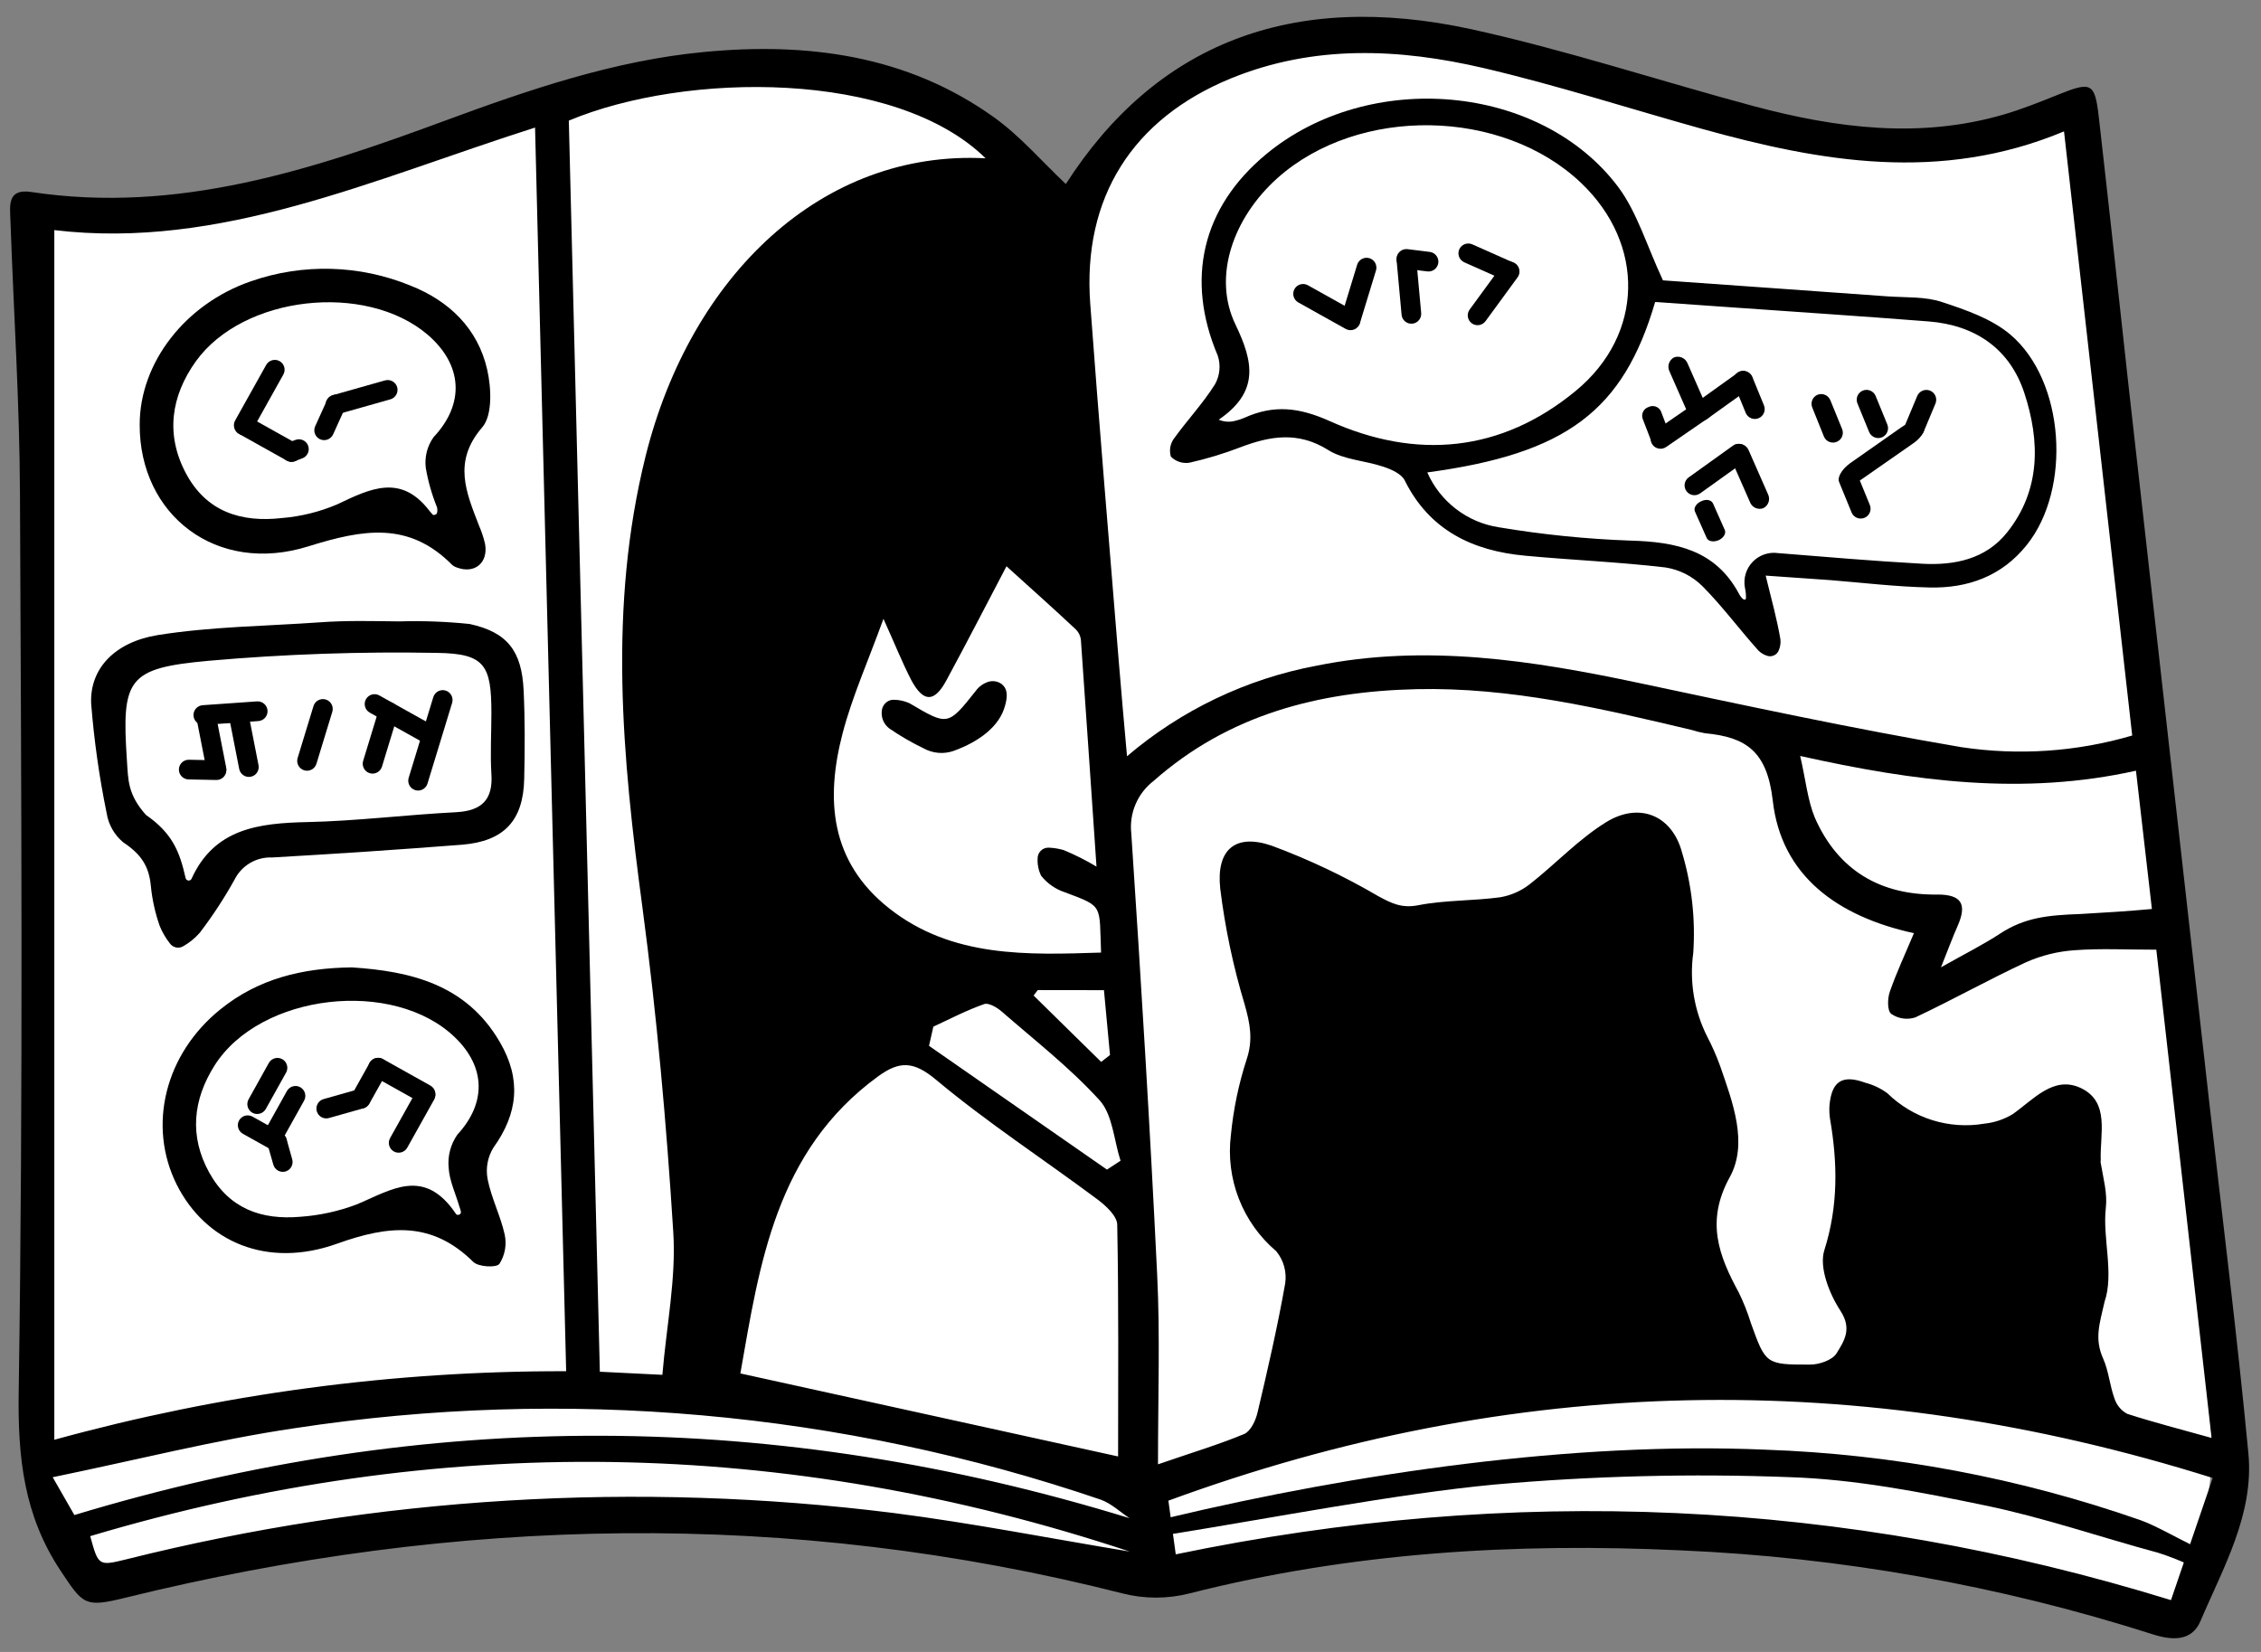 <svg width="130" height="95" viewBox="0 0 130 95" fill="none" xmlns="http://www.w3.org/2000/svg">
<rect x="0" y="0" width="130" height="95" fill="#808080" stroke="none"/>
<path d="M1.428 12.593L2.39 83.291L5.243 91.228C5.243 91.228 39.627 81.901 65.758 91.228C74.935 89.108 103.334 84.021 124.528 93.348C127.071 89.108 127.232 83.291 127.232 83.291L119.433 6.437C119.433 6.437 111.803 13.645 89.762 3.894C72.383 -3.738 61.626 11.762 61.626 11.762C61.626 11.762 52.173 4.131 44.671 3.8C37.168 3.47 15.212 13.238 1.428 12.593Z" fill="white"/>
<path d="M61.282 10.583C66.432 2.554 74.223 -0.575 84.595 1.68C90.063 2.88 95.404 4.648 100.825 6.102C105.585 7.374 110.396 7.997 115.237 6.577C116.3 6.263 117.335 5.848 118.365 5.432C120.242 4.678 120.446 4.763 120.671 6.704C121.251 11.792 121.807 16.917 122.366 22.022C123.909 35.761 125.456 49.498 127.007 63.234C127.775 70.017 128.631 76.801 129.275 83.584C129.606 87.082 127.834 90.134 126.52 93.225C126.024 94.399 124.892 94.348 123.765 93.983C114.977 91.177 105.854 89.554 96.637 89.159C87.104 88.71 77.669 89.278 68.374 91.639C67.122 91.956 65.811 91.956 64.559 91.639C45.4 86.772 26.275 87.183 7.167 91.893C4.869 92.457 4.776 92.275 3.488 90.337C1.368 87.149 1.016 83.817 1.076 80.006C1.334 62.789 1.224 45.568 1.148 28.351C1.127 23.166 0.783 17.935 0.601 12.686C0.571 11.838 0.402 10.829 1.796 11.041C10.202 12.313 17.937 9.769 25.626 6.925C30.454 5.144 35.337 3.478 40.479 2.99C46.413 2.422 52.152 3.164 57.154 6.747C58.671 7.836 59.922 9.303 61.282 10.583ZM32.552 78.84C31.946 54.925 31.361 31.243 30.764 7.336C21.447 10.304 12.664 14.373 3.123 13.233V82.799C12.709 80.157 22.609 78.831 32.552 78.857V78.84ZM118.674 7.556C111.57 10.524 104.686 9.312 97.837 7.404C93.657 6.238 89.525 4.902 85.307 3.915C80.454 2.783 75.558 2.558 70.785 4.504C65.106 6.827 62.236 11.38 62.685 17.464C63.19 24.324 63.77 31.183 64.326 38.043C64.466 39.785 64.627 41.528 64.8 43.491C67.914 40.835 71.668 39.04 75.689 38.285C81.963 37.013 88.113 37.979 94.255 39.281C100.397 40.582 106.547 41.909 112.753 42.965C116.043 43.464 119.402 43.237 122.595 42.299C121.289 30.708 119.992 19.207 118.674 7.556ZM66.581 84.211C68.67 83.491 70.137 83.054 71.54 82.465C71.904 82.308 72.193 81.701 72.299 81.252C72.883 78.785 73.451 76.313 73.892 73.82C73.943 73.491 73.924 73.154 73.835 72.833C73.747 72.511 73.591 72.212 73.379 71.955C72.424 71.144 71.686 70.109 71.231 68.942C70.776 67.775 70.618 66.512 70.773 65.269C70.916 63.795 71.218 62.341 71.675 60.932C72.061 59.787 71.871 58.846 71.557 57.74C70.902 55.568 70.434 53.344 70.158 51.092C69.921 48.841 71.04 47.917 73.125 48.637C75.246 49.423 77.294 50.393 79.246 51.537C80.026 51.961 80.602 52.241 81.543 52.059C83.082 51.758 84.688 51.813 86.252 51.601C86.871 51.497 87.453 51.24 87.948 50.855C89.436 49.693 90.75 48.269 92.343 47.285C94.23 46.115 96.129 46.861 96.709 49.015C97.269 50.885 97.488 52.841 97.358 54.789C97.129 56.438 97.406 58.118 98.155 59.605C98.441 60.153 98.691 60.719 98.901 61.301C99.621 63.387 100.537 65.761 99.443 67.719C98.07 70.229 98.816 72.201 99.969 74.32C100.249 74.892 100.484 75.485 100.672 76.093C101.52 78.445 101.52 78.484 104.085 78.475C104.606 78.475 105.356 78.217 105.594 77.831C106.017 77.14 106.509 76.44 105.822 75.385C105.182 74.405 104.58 72.883 104.894 71.895C105.7 69.352 105.657 66.88 105.221 64.345C105.184 64.095 105.173 63.842 105.187 63.59C105.31 62.178 105.92 61.78 107.251 62.267C107.71 62.386 108.141 62.592 108.522 62.874C109.247 63.584 110.129 64.113 111.097 64.417C112.066 64.72 113.092 64.79 114.092 64.62C114.67 64.56 115.227 64.373 115.724 64.073C116.928 63.226 118.076 61.839 119.636 62.569C121.332 63.37 120.73 65.227 120.785 66.715C120.785 66.77 120.764 66.829 120.785 66.884C120.929 67.758 121.179 68.61 121.077 69.487C120.883 71.183 121.561 73.248 121.005 74.863C120.717 76.135 120.412 76.983 120.925 78.132C121.243 78.844 121.302 79.675 121.573 80.417C121.692 80.798 121.956 81.118 122.307 81.307C123.841 81.803 125.405 82.202 127.16 82.694C126.071 73.078 125.011 63.7 123.981 54.615C122.243 54.615 120.764 54.535 119.297 54.645C118.336 54.709 117.394 54.94 116.512 55.327C114.351 56.328 112.274 57.498 110.12 58.511C109.889 58.585 109.644 58.605 109.403 58.569C109.163 58.533 108.934 58.442 108.734 58.303C108.506 58.113 108.522 57.422 108.658 57.032C109.048 55.913 109.557 54.831 110.044 53.666C105.661 52.707 102.415 50.376 101.927 46.034C101.601 43.211 100.401 42.388 98.032 42.168C97.771 42.12 97.513 42.057 97.26 41.977C92.051 40.739 86.842 39.51 81.433 39.633C75.829 39.764 70.645 41.091 66.318 44.919C65.865 45.27 65.509 45.732 65.287 46.26C65.064 46.788 64.981 47.364 65.046 47.934C65.606 56.392 66.127 64.854 66.534 73.32C66.704 76.788 66.581 80.277 66.581 84.211ZM56.67 9.104C51.487 4.016 39.428 4.118 32.705 6.937C33.304 30.86 33.899 54.843 34.489 78.886L38.084 79.064C38.325 76.211 38.881 73.511 38.711 70.857C38.321 64.633 37.766 58.41 36.944 52.233C35.778 43.533 34.956 34.94 37.122 26.223C39.724 15.815 47.286 8.608 56.67 9.104ZM42.568 78.984L64.287 83.758C64.287 79.518 64.326 74.978 64.237 70.437C64.237 69.937 63.584 69.335 63.092 68.97C60.006 66.668 56.764 64.557 53.818 62.094C52.512 61 51.699 61.017 50.478 61.907C44.586 66.21 43.67 72.731 42.568 78.984ZM127.224 84.996C106.924 78.611 86.977 79.031 67.178 86.301C67.327 87.391 67.454 88.315 67.602 89.388C86.909 85.377 105.95 86.195 124.824 92.02L127.224 84.996ZM50.796 35.588C49.918 38.013 49.003 40.048 48.447 42.172C47.451 45.988 47.735 49.557 51.122 52.237C54.733 55.09 59.087 54.916 63.308 54.781C63.198 52.004 63.465 52.16 61.261 51.325C60.709 51.152 60.222 50.816 59.862 50.363C59.713 50.059 59.643 49.722 59.659 49.384C59.656 49.298 59.672 49.213 59.704 49.133C59.736 49.054 59.784 48.982 59.846 48.922C59.907 48.862 59.98 48.816 60.06 48.786C60.141 48.756 60.226 48.743 60.312 48.748C60.599 48.76 60.883 48.807 61.159 48.888C61.81 49.157 62.441 49.475 63.045 49.837C62.728 45.212 62.444 40.998 62.147 36.784C62.119 36.566 62.021 36.363 61.867 36.207C60.596 35.012 59.269 33.833 57.87 32.565C56.73 34.736 55.598 36.941 54.411 39.132C53.725 40.404 53.097 40.404 52.406 39.132C51.868 38.094 51.444 37.013 50.796 35.588ZM123.727 52.275C123.396 49.417 123.116 46.971 122.811 44.322C116.343 45.763 110.095 44.945 103.504 43.474C103.826 44.852 103.928 46.017 104.352 47.035C105.687 50.058 108.12 51.491 111.405 51.444C112.774 51.444 113.1 51.991 112.575 53.208C112.286 53.856 112.041 54.526 111.6 55.628C113.02 54.827 114.045 54.318 114.991 53.695C116.415 52.767 117.708 52.631 119.619 52.563C121.09 52.478 122.23 52.411 123.727 52.275ZM64.953 89.227C45.153 82.658 25.231 82.363 5.187 88.341C5.654 90.036 5.658 90.07 7.239 89.68C21.657 86.068 36.62 85.162 51.368 87.009C55.908 87.59 60.422 88.481 64.953 89.227ZM64.953 87.315C64.402 86.95 63.902 86.467 63.3 86.246C48.402 81.167 32.5 79.757 16.941 82.134C12.359 82.812 7.849 83.961 3.03 84.953L4.276 87.128C24.554 80.985 44.616 81.049 64.966 87.315H64.953ZM63.647 67.262L64.427 66.753C64.046 65.574 63.978 64.112 63.224 63.276C61.528 61.411 59.523 59.851 57.616 58.189C57.34 57.947 56.849 57.651 56.586 57.744C55.581 58.096 54.636 58.592 53.665 59.041C53.585 59.41 53.5 59.775 53.415 60.144L63.647 67.262ZM59.667 56.938L59.43 57.252L63.313 61.068L63.821 60.673L63.474 56.943L59.667 56.938Z" fill="black"/>
<path d="M18.34 35.792C19.976 35.673 21.426 35.719 22.956 35.736C24.307 35.695 25.659 35.745 27.004 35.885C29.191 36.36 30.001 37.458 30.107 39.7C30.187 41.396 30.179 43.092 30.14 44.788C30.09 47.183 28.992 48.379 26.567 48.578C22.93 48.861 19.289 49.105 15.644 49.312C15.2 49.293 14.761 49.403 14.378 49.629C13.995 49.855 13.686 50.186 13.487 50.583C12.896 51.648 12.229 52.668 11.49 53.636C11.227 53.94 10.914 54.197 10.566 54.399C10.44 54.484 10.285 54.517 10.135 54.489C9.985 54.461 9.852 54.376 9.765 54.251C9.526 53.947 9.331 53.612 9.184 53.254C8.921 52.505 8.748 51.726 8.672 50.935C8.561 49.807 8.12 49.129 7.086 48.442C6.575 48.017 6.236 47.42 6.133 46.764C5.707 44.688 5.41 42.588 5.242 40.476C5.145 38.454 6.599 36.928 9.057 36.525C12.118 36.033 15.309 36.008 18.34 35.792ZM10.672 50.498C10.681 50.536 10.701 50.569 10.729 50.594C10.758 50.619 10.794 50.635 10.832 50.638C10.87 50.642 10.908 50.634 10.941 50.615C10.974 50.596 11 50.567 11.015 50.532C12.329 47.637 14.885 47.336 17.687 47.276C20.489 47.217 23.384 46.853 26.237 46.708C27.686 46.628 28.356 45.996 28.254 44.512C28.182 43.351 28.254 42.185 28.254 41.019C28.254 38.263 27.886 37.585 25.143 37.547C20.758 37.464 16.372 37.616 12.003 38C7.341 38.424 6.98 39.014 7.298 43.741C7.374 44.839 7.332 45.678 8.392 46.865C9.905 47.917 10.329 48.964 10.672 50.498Z" fill="black"/>
<path d="M20.235 55.633C23.571 55.853 26.809 56.591 28.746 59.94C29.98 62.06 29.793 64.023 28.365 66.007C28.034 66.548 27.918 67.194 28.038 67.817C28.25 68.898 28.784 69.937 29.017 70.992C29.144 71.576 29.034 72.186 28.712 72.688C28.526 72.917 27.504 72.858 27.212 72.57C24.834 70.221 22.371 70.45 19.383 71.522C15.348 72.968 11.817 71.412 10.164 68.131C8.468 64.739 9.481 60.614 12.677 58.041C14.839 56.294 17.361 55.666 20.235 55.633ZM26.233 69.835C26.263 69.855 26.298 69.865 26.334 69.865C26.37 69.865 26.406 69.855 26.436 69.835C26.546 69.759 26.5 69.64 26.411 69.381C26.195 68.639 25.838 67.902 25.796 67.151C25.732 66.477 25.911 65.802 26.3 65.248C27.945 63.463 27.953 61.394 26.165 59.664C22.634 56.247 14.97 57.121 12.338 61.271C11.092 63.238 10.872 65.341 12.029 67.431C13.186 69.521 15.043 70.166 17.259 69.975C18.369 69.899 19.462 69.66 20.502 69.267C22.469 68.453 24.389 67.062 26.233 69.835V69.835Z" fill="black"/>
<path d="M8.032 24.413C8.032 20.873 10.643 17.477 14.432 16.175C17.413 15.137 20.671 15.225 23.592 16.421C25.821 17.299 27.474 18.889 28.013 21.259C28.254 22.318 28.322 23.891 27.724 24.578C26.012 26.558 26.817 28.338 27.542 30.229C27.691 30.568 27.807 30.92 27.89 31.281C28.081 32.37 27.288 33.019 26.271 32.637C26.17 32.605 26.076 32.553 25.995 32.485C23.511 29.971 20.879 30.437 17.742 31.416C12.448 33.083 8.01 29.615 8.032 24.413ZM24.885 29.602C24.914 29.64 25.092 29.602 25.122 29.517C25.155 29.401 25.155 29.277 25.122 29.161C24.829 28.437 24.614 27.684 24.482 26.914C24.403 26.288 24.562 25.656 24.927 25.142C26.724 23.238 26.622 20.987 24.575 19.236C21.006 16.213 13.979 16.998 11.261 20.779C9.833 22.776 9.507 24.985 10.685 27.211C11.863 29.436 13.868 30.055 16.195 29.793C17.299 29.703 18.381 29.436 19.4 29C21.269 28.11 23.045 27.219 24.694 29.381C24.77 29.466 24.787 29.487 24.885 29.602Z" fill="black"/>
<path d="M95.615 16.123C99.659 16.411 104.093 16.721 108.522 17.043C109.578 17.119 110.693 17.043 111.672 17.374C113.045 17.827 114.524 18.336 115.597 19.248C118.725 21.91 119.115 28.108 116.538 31.334C115.101 33.136 113.147 33.84 110.926 33.785C109.023 33.743 107.111 33.514 105.225 33.361C104.072 33.276 102.919 33.2 101.52 33.102C101.851 34.455 102.169 35.599 102.368 36.765C102.39 36.97 102.362 37.176 102.287 37.367C102.264 37.438 102.227 37.503 102.178 37.558C102.129 37.614 102.069 37.658 102.001 37.69C101.934 37.721 101.862 37.738 101.787 37.741C101.713 37.743 101.64 37.73 101.571 37.702C101.394 37.641 101.234 37.541 101.1 37.41C100.007 36.189 99.032 34.866 97.871 33.696C97.293 33.128 96.552 32.755 95.751 32.632C93.072 32.318 90.368 32.208 87.698 31.958C84.671 31.682 82.187 30.495 80.763 27.621C80.577 27.248 79.996 26.993 79.542 26.841C78.491 26.485 77.27 26.446 76.372 25.883C74.626 24.784 73.006 25.077 71.285 25.734C70.346 26.094 69.381 26.386 68.399 26.607C68.205 26.641 68.005 26.626 67.818 26.566C67.63 26.505 67.46 26.4 67.322 26.26C67.272 26.094 67.259 25.919 67.284 25.748C67.309 25.576 67.371 25.413 67.466 25.268C68.234 24.191 69.162 23.212 69.857 22.101C69.996 21.853 70.083 21.578 70.11 21.295C70.138 21.012 70.107 20.726 70.018 20.456C68.153 16.068 69.111 11.934 72.782 8.882C78.716 3.956 88.571 4.795 93.047 10.76C94.132 12.219 94.674 14.109 95.615 16.123ZM82.073 27.188C82.439 28.011 83.006 28.729 83.721 29.276C84.436 29.824 85.278 30.183 86.168 30.321C88.671 30.742 91.2 30.998 93.738 31.089C96.362 31.161 98.65 31.627 99.998 34.171C100.028 34.226 100.214 34.552 100.359 34.472C100.431 34.412 100.359 33.929 100.325 33.785C100.277 33.52 100.294 33.247 100.373 32.99C100.451 32.733 100.59 32.498 100.778 32.304C100.966 32.111 101.197 31.966 101.452 31.88C101.707 31.794 101.979 31.769 102.245 31.809C105.004 32.03 107.755 32.267 110.523 32.42C112.384 32.522 114.177 32.157 115.402 30.618C117.343 28.184 117.296 25.361 116.398 22.618C115.571 20.074 113.588 18.697 110.888 18.485C106.929 18.175 102.965 17.916 99.019 17.637L95.166 17.365C93.331 23.636 90.05 26.09 82.073 27.167V27.188ZM70.073 24.136C70.368 24.261 70.696 24.285 71.006 24.204C71.196 24.16 71.382 24.099 71.561 24.021C73.256 23.258 74.71 23.432 76.474 24.225C81.441 26.451 86.312 26.018 90.601 22.478C94.535 19.231 94.594 14.041 90.919 10.531C86.396 6.211 78.114 6.075 73.447 10.243C70.904 12.524 69.704 15.903 71.035 18.663C72.078 20.829 72.409 22.533 70.073 24.136Z" fill="black"/>
<path d="M67.284 87.26C77.983 84.716 90.478 82.893 101.482 83.368C108.852 83.624 116.14 84.995 123.099 87.433C123.896 87.717 125.159 88.434 125.927 88.807C126.35 89.049 125.774 89.727 125.74 89.93C125.202 89.691 124.652 89.48 124.091 89.299C120.777 88.404 117.517 87.276 114.164 86.581C110.451 85.81 106.666 85.068 102.893 84.949C97.239 84.734 91.576 84.876 85.939 85.373C80.327 85.899 72.879 87.344 67.288 88.235" fill="black"/>
<path d="M54.835 43.181C54.551 43.281 54.25 43.32 53.95 43.294C53.651 43.268 53.36 43.179 53.097 43.033C52.411 42.703 51.752 42.32 51.126 41.888C50.971 41.77 50.85 41.612 50.776 41.432C50.701 41.252 50.676 41.055 50.702 40.862C50.718 40.711 50.784 40.569 50.888 40.458C50.992 40.347 51.129 40.273 51.279 40.247C51.639 40.23 51.997 40.303 52.322 40.459C54.479 41.731 54.504 41.757 56.094 39.743C56.284 39.477 56.559 39.284 56.874 39.196C57.001 39.166 57.133 39.164 57.26 39.191C57.388 39.218 57.508 39.273 57.611 39.353C57.73 39.476 58.035 39.692 57.794 40.557C57.484 41.774 56.293 42.651 54.835 43.181Z" fill="black"/>
<path d="M17.043 25.502L14.32 23.979C14.046 23.826 13.701 23.923 13.548 24.196C13.396 24.469 13.494 24.814 13.768 24.967L16.491 26.49C16.765 26.643 17.11 26.546 17.263 26.273C17.416 26 17.317 25.655 17.043 25.502Z" fill="black"/>
<path d="M14.509 24.73L16.291 21.54C16.445 21.266 16.348 20.921 16.075 20.768C15.802 20.616 15.457 20.714 15.304 20.988L13.521 24.178C13.368 24.452 13.465 24.797 13.738 24.95C14.011 25.102 14.356 25.004 14.509 24.73Z" fill="black"/>
<path d="M16.985 25.299L16.557 25.46C16.263 25.57 16.114 25.897 16.224 26.189C16.334 26.482 16.661 26.63 16.955 26.519L17.383 26.358C17.677 26.248 17.826 25.921 17.716 25.629C17.606 25.336 17.279 25.188 16.985 25.299Z" fill="black"/>
<path d="M19.441 23.816L22.443 22.966C22.745 22.881 22.921 22.568 22.836 22.267C22.751 21.966 22.437 21.792 22.135 21.877L19.133 22.727C18.831 22.812 18.656 23.125 18.741 23.426C18.826 23.727 19.14 23.901 19.441 23.816Z" fill="black"/>
<path d="M19.154 24.978L19.824 23.499C19.954 23.214 19.828 22.877 19.544 22.748C19.259 22.619 18.923 22.746 18.794 23.032L18.123 24.51C17.993 24.796 18.119 25.132 18.404 25.262C18.688 25.391 19.024 25.264 19.154 24.978Z" fill="black"/>
<path d="M24.742 62.427L22.019 60.904C21.745 60.751 21.4 60.848 21.247 61.121C21.095 61.394 21.193 61.739 21.467 61.892L24.19 63.415C24.464 63.568 24.809 63.471 24.962 63.198C25.114 62.925 25.016 62.58 24.742 62.427Z" fill="black"/>
<path d="M21.238 63.468L22.237 61.681C22.39 61.407 22.293 61.061 22.02 60.909C21.747 60.756 21.402 60.855 21.249 61.129L20.25 62.916C20.097 63.19 20.194 63.535 20.467 63.688C20.74 63.84 21.085 63.742 21.238 63.468Z" fill="black"/>
<path d="M23.417 65.999L24.958 63.242C25.111 62.968 25.014 62.622 24.741 62.47C24.468 62.317 24.123 62.416 23.97 62.69L22.43 65.447C22.276 65.721 22.374 66.066 22.646 66.219C22.919 66.371 23.264 66.273 23.417 65.999Z" fill="black"/>
<path d="M18.914 64.296L20.884 63.739C21.186 63.653 21.362 63.34 21.277 63.039C21.192 62.739 20.878 62.564 20.576 62.65L18.606 63.207C18.304 63.292 18.128 63.605 18.214 63.906C18.299 64.207 18.612 64.382 18.914 64.296Z" fill="black"/>
<path d="M16.203 65.157L14.519 64.216C14.245 64.063 13.9 64.16 13.747 64.433C13.595 64.706 13.693 65.051 13.967 65.204L15.651 66.145C15.925 66.298 16.27 66.201 16.422 65.928C16.575 65.656 16.477 65.31 16.203 65.157Z" fill="black"/>
<path d="M15.712 66.965L15.39 65.841C15.35 65.696 15.368 65.541 15.442 65.41C15.516 65.279 15.639 65.182 15.784 65.142C15.856 65.121 15.931 65.115 16.005 65.123C16.078 65.132 16.15 65.155 16.215 65.191C16.28 65.227 16.337 65.276 16.383 65.335C16.43 65.393 16.463 65.46 16.483 65.532L16.802 66.672C16.842 66.817 16.824 66.971 16.751 67.102C16.678 67.234 16.556 67.33 16.412 67.372V67.372C16.339 67.391 16.263 67.397 16.188 67.387C16.114 67.377 16.042 67.353 15.977 67.315C15.912 67.277 15.855 67.226 15.809 67.166C15.764 67.106 15.731 67.038 15.712 66.965Z" fill="black"/>
<path d="M16.45 61.682L15.284 63.773C15.211 63.904 15.088 64.001 14.944 64.042C14.799 64.084 14.644 64.066 14.512 63.993V63.993C14.381 63.92 14.284 63.797 14.243 63.653C14.201 63.508 14.219 63.353 14.292 63.221L15.458 61.127C15.532 60.996 15.654 60.9 15.799 60.86C15.943 60.819 16.098 60.838 16.229 60.911C16.361 60.984 16.458 61.106 16.499 61.251C16.54 61.396 16.523 61.551 16.45 61.682V61.682Z" fill="black"/>
<path d="M17.484 63.298L16.318 65.388C16.282 65.453 16.234 65.511 16.175 65.558C16.117 65.604 16.05 65.639 15.978 65.659C15.907 65.68 15.832 65.686 15.757 65.677C15.683 65.668 15.612 65.645 15.547 65.608C15.416 65.534 15.32 65.412 15.279 65.267C15.239 65.122 15.257 64.968 15.331 64.837L16.496 62.746C16.532 62.681 16.58 62.623 16.639 62.577C16.697 62.53 16.764 62.496 16.836 62.475C16.907 62.455 16.983 62.449 17.057 62.457C17.131 62.466 17.203 62.489 17.267 62.526V62.526C17.398 62.6 17.494 62.723 17.535 62.867C17.575 63.012 17.557 63.167 17.484 63.298V63.298Z" fill="black"/>
<path d="M77.924 17.927L75.201 16.405C74.927 16.252 74.581 16.349 74.429 16.622C74.276 16.894 74.375 17.24 74.648 17.393L77.372 18.915C77.646 19.068 77.991 18.971 78.144 18.698C78.296 18.425 78.198 18.08 77.924 17.927Z" fill="black"/>
<path d="M78.203 18.542L79.114 15.557C79.205 15.257 79.037 14.94 78.738 14.849C78.439 14.758 78.123 14.927 78.031 15.227L77.121 18.211C77.029 18.511 77.197 18.829 77.496 18.92C77.795 19.011 78.111 18.842 78.203 18.542Z" fill="black"/>
<path d="M80.795 15.453L82.066 15.609C82.377 15.647 82.66 15.427 82.698 15.117C82.736 14.806 82.515 14.524 82.204 14.486L80.933 14.329C80.622 14.291 80.338 14.512 80.3 14.822C80.262 15.132 80.484 15.415 80.795 15.453Z" fill="black"/>
<path d="M80.302 14.993L80.586 18.1C80.615 18.413 80.89 18.643 81.201 18.614C81.513 18.586 81.742 18.309 81.713 17.997L81.429 14.89C81.4 14.577 81.125 14.347 80.814 14.376C80.502 14.404 80.273 14.681 80.302 14.993Z" fill="black"/>
<path d="M86.343 15.281L84.501 17.8C84.315 18.053 84.37 18.408 84.622 18.593C84.874 18.777 85.229 18.721 85.414 18.468L87.256 15.95C87.441 15.697 87.387 15.342 87.135 15.157C86.883 14.973 86.528 15.028 86.343 15.281Z" fill="black"/>
<path d="M86.992 15.092L84.653 14.052C84.366 13.925 84.031 14.053 83.904 14.338C83.777 14.624 83.907 14.959 84.193 15.086L86.533 16.127C86.819 16.254 87.155 16.126 87.281 15.84C87.409 15.555 87.279 15.22 86.992 15.092Z" fill="black"/>
<path d="M100.749 21.666L101.418 23.302C101.478 23.44 101.48 23.597 101.424 23.736C101.369 23.876 101.26 23.988 101.122 24.048V24.048C100.983 24.108 100.827 24.11 100.687 24.054C100.547 23.998 100.435 23.89 100.376 23.751L99.706 22.115C99.646 21.977 99.644 21.82 99.7 21.68C99.755 21.541 99.864 21.428 100.003 21.369C100.141 21.309 100.297 21.307 100.437 21.363C100.577 21.418 100.689 21.527 100.749 21.666Z" fill="black"/>
<path d="M99.893 21.453L97.471 23.189C97.216 23.372 97.157 23.726 97.339 23.98C97.521 24.234 97.875 24.292 98.13 24.109L100.552 22.373C100.807 22.191 100.866 21.837 100.684 21.583C100.502 21.328 100.148 21.271 99.893 21.453Z" fill="black"/>
<path d="M97.031 20.902L98.133 23.408C98.205 23.552 98.216 23.717 98.166 23.87C98.117 24.022 98.009 24.148 97.866 24.222V24.222C97.717 24.276 97.553 24.269 97.409 24.203C97.265 24.138 97.152 24.018 97.095 23.87L95.993 21.364C95.92 21.221 95.908 21.055 95.958 20.902C96.008 20.75 96.117 20.623 96.26 20.55V20.55C96.409 20.497 96.573 20.503 96.717 20.569C96.862 20.635 96.974 20.755 97.031 20.902V20.902Z" fill="black"/>
<path d="M94.984 25.477L94.442 24.069C94.4 23.936 94.413 23.792 94.477 23.668C94.542 23.544 94.652 23.451 94.785 23.408V23.408C94.909 23.346 95.053 23.334 95.186 23.377C95.318 23.42 95.428 23.513 95.493 23.637L96.031 25.049C96.073 25.181 96.06 25.325 95.997 25.449C95.933 25.573 95.824 25.666 95.692 25.71V25.71C95.63 25.741 95.563 25.76 95.494 25.765C95.425 25.771 95.355 25.762 95.29 25.741C95.224 25.719 95.163 25.684 95.111 25.639C95.058 25.594 95.015 25.539 94.984 25.477V25.477Z" fill="black"/>
<path d="M95.797 25.707L98.251 24.017C98.51 23.839 98.576 23.486 98.398 23.229C98.221 22.971 97.868 22.907 97.61 23.084L95.155 24.774C94.897 24.952 94.831 25.305 95.008 25.563C95.185 25.82 95.538 25.885 95.797 25.707Z" fill="black"/>
<path d="M106.836 27.393L107.505 29.029C107.565 29.168 107.567 29.324 107.511 29.464C107.456 29.604 107.347 29.716 107.209 29.776C107.07 29.835 106.914 29.837 106.774 29.782C106.634 29.726 106.522 29.617 106.463 29.479L105.793 27.843C105.733 27.704 105.731 27.548 105.787 27.408C105.842 27.268 105.951 27.156 106.09 27.096C106.228 27.037 106.384 27.035 106.524 27.09C106.664 27.146 106.776 27.255 106.836 27.393V27.393Z" fill="black"/>
<path d="M105.242 23.022L105.911 24.663C105.941 24.731 105.956 24.804 105.957 24.879C105.958 24.953 105.945 25.027 105.917 25.096C105.89 25.165 105.849 25.227 105.797 25.28C105.745 25.333 105.683 25.376 105.615 25.405V25.405C105.547 25.435 105.474 25.451 105.4 25.453C105.325 25.454 105.252 25.441 105.183 25.414C105.114 25.387 105.051 25.346 104.997 25.294C104.944 25.242 104.902 25.181 104.873 25.112L104.203 23.446C104.174 23.378 104.158 23.305 104.157 23.231C104.155 23.157 104.169 23.084 104.196 23.015C104.223 22.946 104.263 22.883 104.315 22.83C104.366 22.776 104.428 22.734 104.496 22.704V22.704C104.565 22.675 104.64 22.661 104.716 22.661C104.791 22.662 104.866 22.677 104.935 22.707C105.005 22.736 105.068 22.779 105.12 22.834C105.173 22.888 105.214 22.952 105.242 23.022V23.022Z" fill="black"/>
<path d="M107.84 22.763L108.51 24.4C108.57 24.538 108.572 24.694 108.517 24.833C108.463 24.973 108.355 25.086 108.217 25.146V25.146C108.079 25.206 107.923 25.208 107.783 25.152C107.643 25.096 107.531 24.988 107.471 24.849L106.802 23.213C106.742 23.075 106.739 22.919 106.794 22.779C106.849 22.64 106.957 22.527 107.094 22.467V22.467C107.232 22.407 107.389 22.405 107.528 22.461C107.668 22.516 107.78 22.625 107.84 22.763V22.763Z" fill="black"/>
<path d="M111.286 23.2L110.604 24.832C110.547 24.972 110.438 25.083 110.3 25.142C110.162 25.202 110.006 25.205 109.866 25.15V25.15C109.726 25.095 109.614 24.986 109.554 24.847C109.495 24.709 109.493 24.553 109.548 24.413L110.231 22.78C110.287 22.641 110.396 22.53 110.534 22.47C110.672 22.411 110.828 22.408 110.968 22.462V22.462C111.108 22.518 111.22 22.627 111.28 22.765C111.339 22.904 111.342 23.06 111.286 23.2V23.2Z" fill="black"/>
<path d="M110.014 25.489L107.047 27.558C106.53 27.927 105.966 28.02 105.776 27.766C105.593 27.512 105.865 27.007 106.382 26.634L109.324 24.57C109.841 24.201 110.409 24.103 110.595 24.358C110.786 24.612 110.532 25.142 110.014 25.489Z" fill="black"/>
<path d="M100.549 25.909L101.651 28.415C101.687 28.485 101.709 28.562 101.715 28.642C101.721 28.72 101.711 28.8 101.686 28.875C101.661 28.95 101.622 29.02 101.57 29.08C101.518 29.14 101.455 29.189 101.384 29.224V29.224C101.31 29.252 101.231 29.265 101.152 29.262C101.073 29.258 100.995 29.239 100.923 29.206C100.852 29.172 100.787 29.125 100.734 29.066C100.681 29.008 100.639 28.939 100.613 28.864L99.511 26.359C99.443 26.219 99.432 26.059 99.479 25.911C99.526 25.763 99.629 25.64 99.765 25.566V25.566C99.839 25.536 99.918 25.522 99.998 25.523C100.078 25.525 100.156 25.542 100.229 25.574C100.302 25.606 100.368 25.652 100.423 25.709C100.478 25.767 100.521 25.835 100.549 25.909Z" fill="black"/>
<path d="M98.494 28.957L99.172 30.484C99.257 30.683 99.091 30.946 98.807 31.069C98.519 31.192 98.214 31.132 98.129 30.937L97.451 29.411C97.366 29.212 97.531 28.949 97.816 28.826C98.1 28.686 98.4 28.745 98.494 28.957Z" fill="black"/>
<path d="M99.632 25.634L97.096 27.452C96.841 27.634 96.782 27.988 96.964 28.243C97.146 28.497 97.5 28.555 97.755 28.372L100.291 26.555C100.546 26.372 100.606 26.018 100.423 25.764C100.241 25.509 99.887 25.452 99.632 25.634Z" fill="black"/>
<path d="M12.459 43.724L10.865 43.692C10.551 43.686 10.292 43.934 10.286 44.247C10.279 44.559 10.528 44.818 10.842 44.824L12.436 44.856C12.75 44.862 13.009 44.614 13.015 44.301C13.021 43.989 12.772 43.73 12.459 43.724Z" fill="black"/>
<path d="M13.003 44.13L12.403 41.068C12.342 40.76 12.045 40.559 11.738 40.619C11.431 40.679 11.232 40.977 11.292 41.285L11.892 44.347C11.953 44.655 12.25 44.856 12.557 44.796C12.863 44.736 13.063 44.437 13.003 44.13Z" fill="black"/>
<path d="M24.913 40.092L23.498 44.73C23.406 45.03 23.574 45.348 23.873 45.439C24.172 45.53 24.489 45.361 24.58 45.061L25.996 40.422C26.087 40.122 25.919 39.804 25.62 39.713C25.321 39.622 25.005 39.791 24.913 40.092Z" fill="black"/>
<path d="M21.261 40.983L24.399 42.736C24.673 42.89 25.018 42.792 25.171 42.52C25.323 42.247 25.225 41.901 24.951 41.748L21.813 39.995C21.539 39.841 21.194 39.938 21.041 40.211C20.889 40.484 20.987 40.83 21.261 40.983Z" fill="black"/>
<path d="M18.024 40.606L17.113 43.59C17.021 43.89 17.19 44.208 17.488 44.299C17.787 44.39 18.104 44.221 18.195 43.921L19.106 40.936C19.198 40.636 19.029 40.319 18.731 40.228C18.432 40.136 18.115 40.306 18.024 40.606Z" fill="black"/>
<path d="M21.791 40.772L20.88 43.756C20.789 44.056 20.957 44.373 21.256 44.465C21.555 44.556 21.871 44.386 21.963 44.086L22.873 41.102C22.965 40.802 22.797 40.485 22.498 40.393C22.199 40.302 21.883 40.471 21.791 40.772Z" fill="black"/>
<path d="M14.864 44.003L14.264 40.941C14.204 40.633 13.906 40.432 13.599 40.492C13.293 40.552 13.093 40.85 13.153 41.158L13.753 44.22C13.814 44.528 14.111 44.729 14.418 44.669C14.725 44.609 14.924 44.31 14.864 44.003Z" fill="black"/>
<path d="M11.734 41.687L14.853 41.468C15.167 41.446 15.404 41.175 15.382 40.862C15.36 40.55 15.088 40.314 14.774 40.336L11.655 40.555C11.341 40.577 11.104 40.848 11.126 41.16C11.148 41.473 11.42 41.709 11.734 41.687Z" fill="black"/>
</svg>
